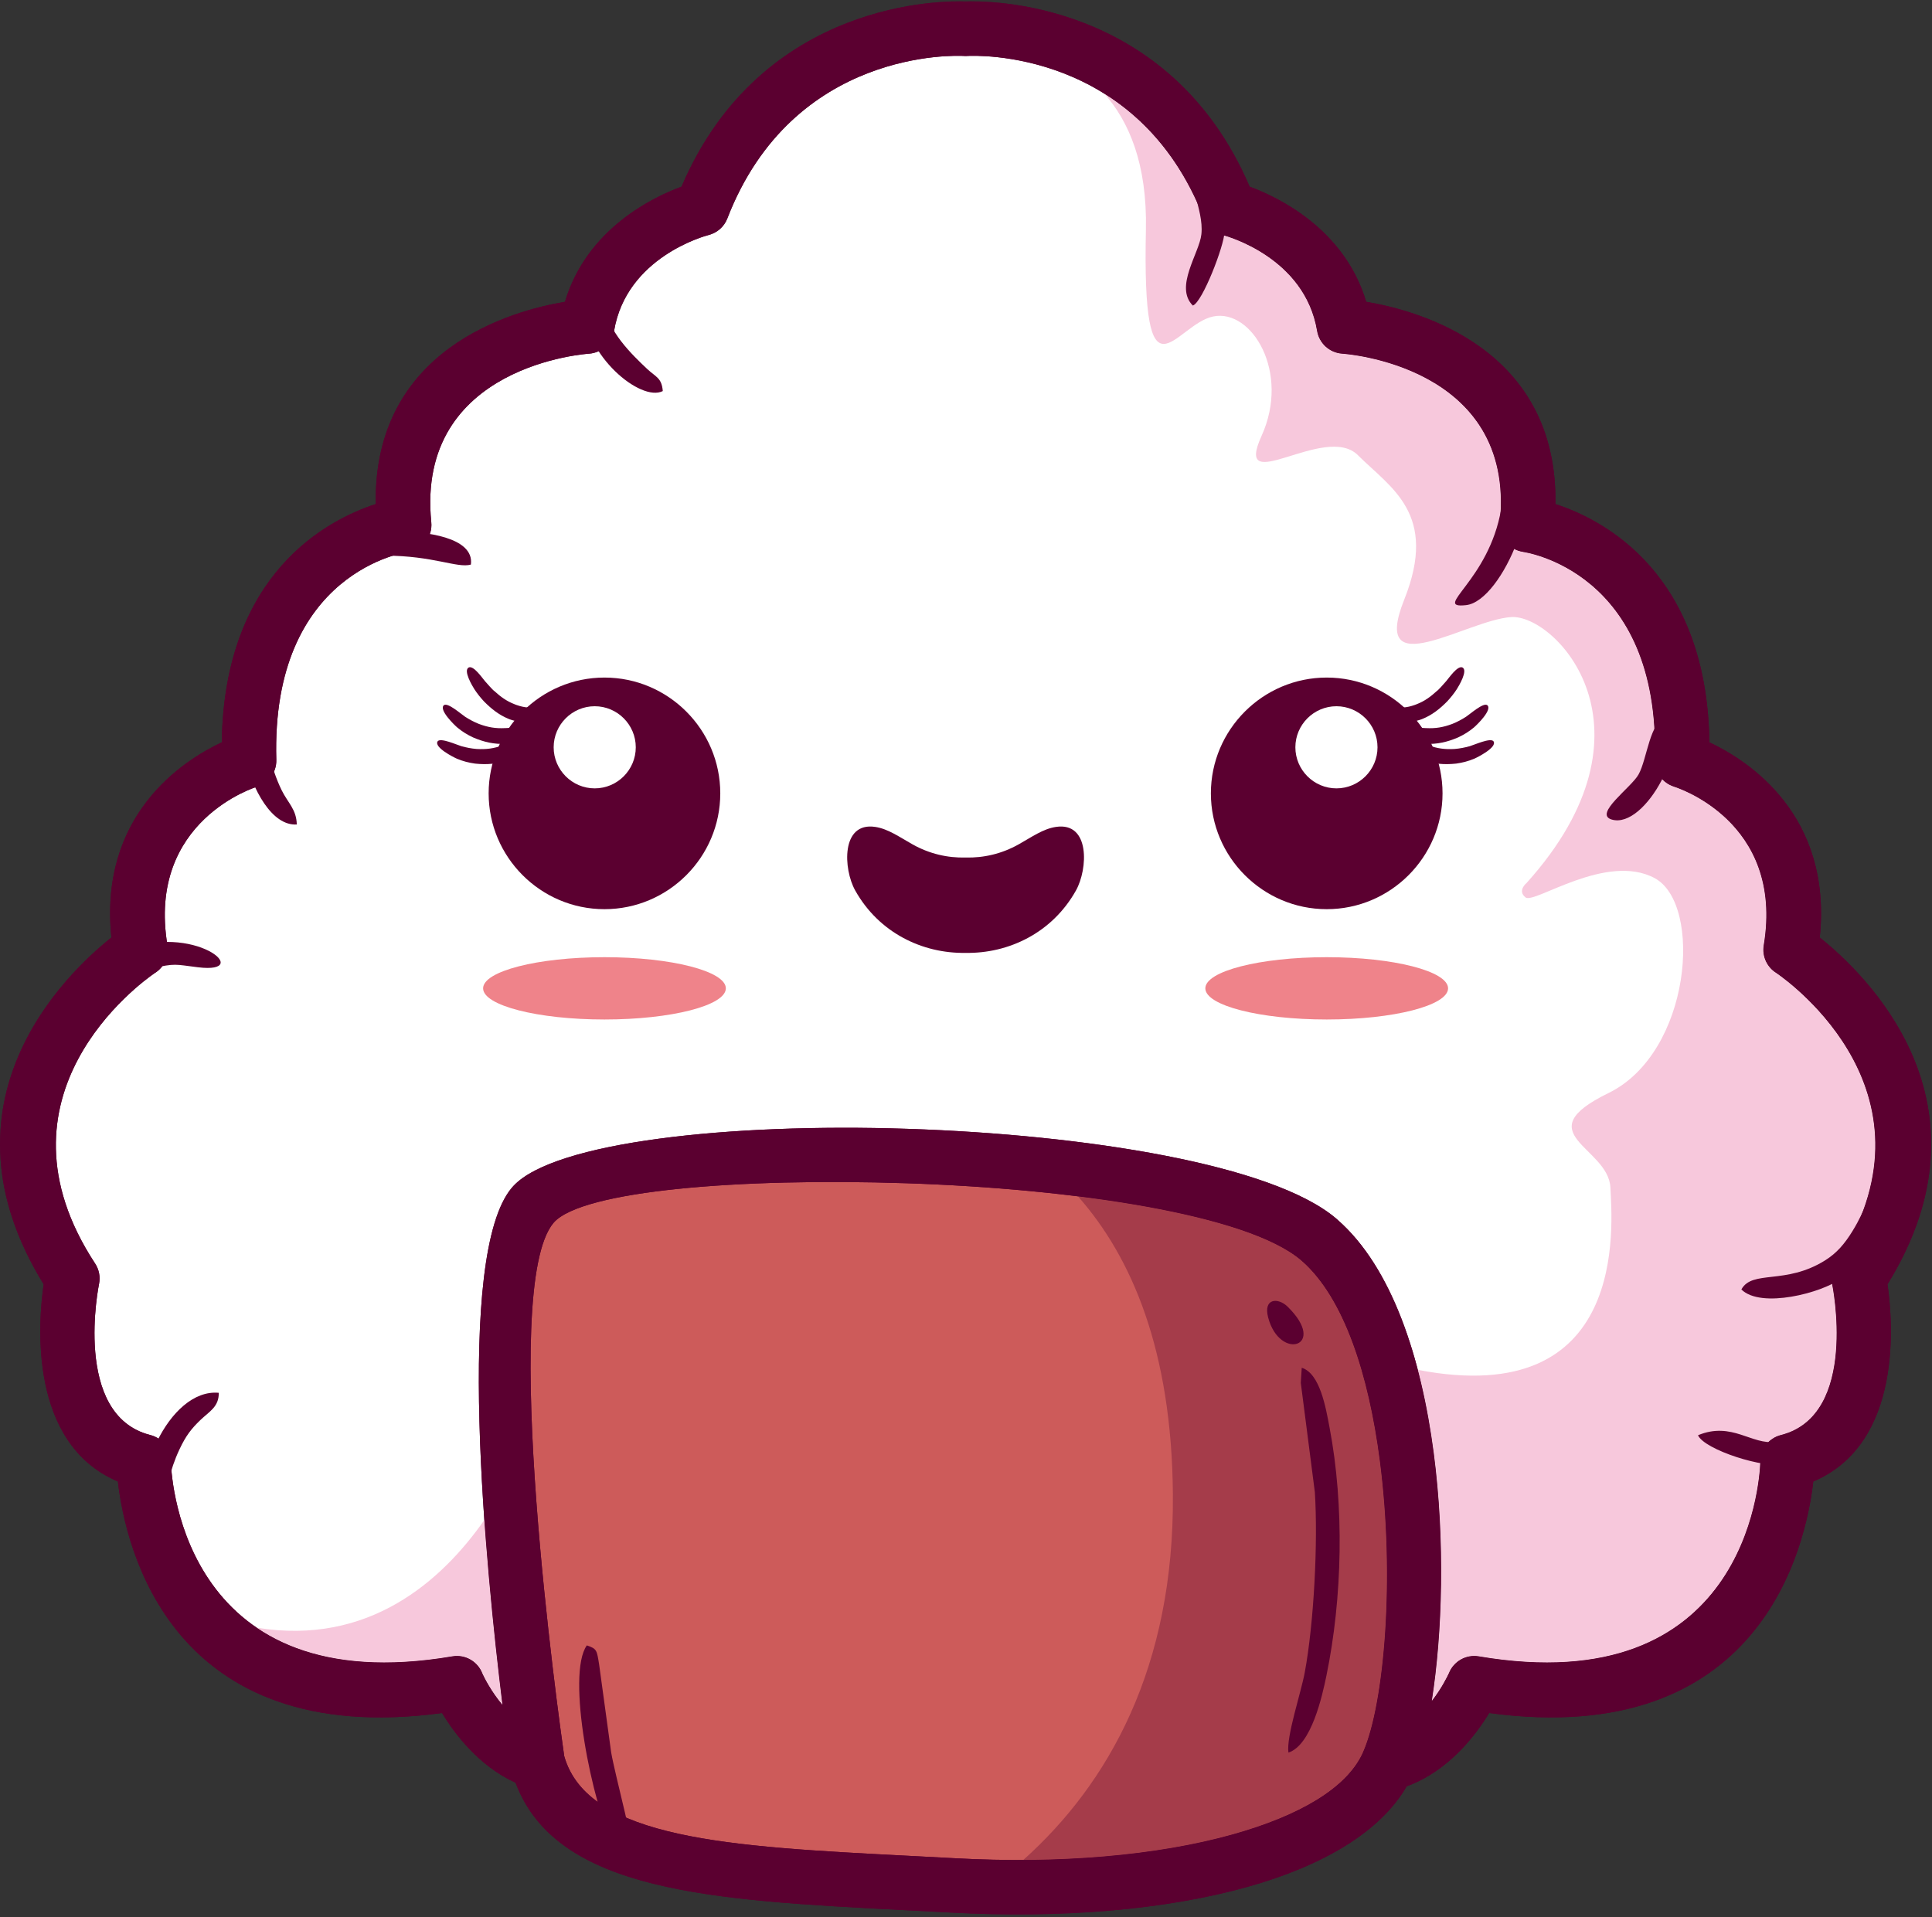 <?xml version="1.0" encoding="UTF-8"?>
<svg width="400px" height="397px" viewBox="0 0 400 397" version="1.1" xmlns="http://www.w3.org/2000/svg" xmlns:xlink="http://www.w3.org/1999/xlink">
    <rect x="0" y="0" width="400" height="397" fill="#333333" stroke="none"/>
    <!-- Generator: Sketch 55.2 (78181) - https://sketchapp.com -->
    <title>Group 42</title>
    <desc>Created with Sketch.</desc>
    <defs>
        <polygon id="path-1" points="0 0.565 399.828 0.565 399.828 396.721 0 396.721"></polygon>
    </defs>
    <g id="Page-1" stroke="none" stroke-width="1" fill="none" fill-rule="evenodd">
        <g id="Desktop" transform="translate(0, -3)">
            <g id="Group-42">
                <g id="Group-3" transform="translate(0, 2.715)">
                    <mask id="mask-2" fill="white">
                        <use xlink:href="#path-1"></use>
                    </mask>
                    <g id="Clip-2"></g>
                    <path d="M106.739,369.436 C99.132,365.98 94.112,359.285 91.522,355.006 C35.247,362.59 25.942,320.521 24.408,307.065 C5.814,299.183 7.916,273.96 9.04,266.226 C-14.215,228.531 13.64,201.914 23.063,194.423 C20.45,169.023 37.827,157.803 45.916,154 C46.421,118.97 67.788,107.918 77.791,104.662 C77.293,72.501 105.985,64.616 116.968,62.783 C121.476,47.678 135.155,41.124 141.103,38.934 C157.804,-0.109 196.103,0.436 199.912,0.59 C203.722,0.436 242.021,-0.109 258.722,38.934 C264.67,41.124 278.349,47.678 282.86,62.783 C293.847,64.616 322.535,72.501 322.037,104.662 C332.04,107.918 353.408,118.97 353.912,154 C361.998,157.803 379.375,169.023 376.765,194.423 C386.185,201.914 414.044,228.531 390.788,266.226 C391.909,273.96 394.014,299.183 375.421,307.065 C373.886,320.521 364.585,362.583 308.316,355.006 C305.526,359.61 299.912,367.023 291.244,370.177 C285.788,379.606 273.968,386.61 258.27,391.013 C241.476,395.718 219.893,397.603 196.991,396.337 C193.349,396.141 190.293,395.983 187.27,395.826 C147.519,393.78 115.217,392.111 106.739,369.436" id="Fill-1" fill="#5B0030" mask="url(#mask-2)"></path>
                </g>
                <path d="M282.102,366.057 C282.145,365.949 282.188,365.841 282.243,365.733 C286.617,355.703 288.847,329.638 285.66,305.307 C283.388,287.946 278.388,271.841 269.496,264.07 L269.332,263.933 C258.22,254.49 222.401,249.166 187.551,248.015 C153.178,246.877 120.529,249.556 114.66,256.152 L114.617,256.205 C103.145,269.697 115.843,359.864 116.814,366.641 C121.702,383.864 151.22,385.389 187.847,387.277 C191.224,387.448 194.67,387.625 197.607,387.789 C219.296,388.982 239.584,387.238 255.224,382.854 C268.951,379.008 278.761,373.316 282.102,366.057" id="Fill-4" fill="#CD5B5A"></path>
                <path d="M282.102,366.057 C282.145,365.949 282.188,365.841 282.243,365.733 C286.617,355.703 288.847,329.638 285.66,305.307 C283.388,287.946 278.388,271.841 269.496,264.07 L269.332,263.933 C262.086,257.772 244.325,253.369 223.174,250.726 C234.348,263.346 242.588,282.703 242.833,312.343 C243.138,348.297 229.479,372.375 211.86,388.152 C228.106,388.074 243.073,386.261 255.224,382.854 C268.951,379.008 278.761,373.316 282.102,366.057" id="Fill-6" fill="#A53C4A"></path>
                <path d="M200.105,14.591 L200.055,14.594 L199.99,14.594 L199.914,14.594 L199.839,14.594 L199.77,14.594 L199.724,14.591 L199.606,14.585 L199.55,14.581 C198.095,14.503 164.223,13.008 150.587,48.23 C149.908,49.991 148.442,51.214 146.744,51.653 L146.708,51.667 C145.905,51.87 129.678,56.276 127.137,71.526 C126.698,74.152 124.511,76.053 121.967,76.234 C121.865,76.244 86.023,78.453 89.291,111.145 C89.59,114.155 87.462,116.844 84.498,117.276 L84.498,117.286 C84.416,117.299 56.069,121.099 57.206,160.349 C57.275,162.929 55.6,165.155 53.249,165.89 L53.252,165.896 C53.187,165.912 30.344,172.817 34.665,198.749 C35.059,201.099 33.934,203.352 32.01,204.512 C29,206.588 -3.115,229.886 19.698,264.653 C20.534,265.932 20.787,267.43 20.511,268.827 C20.498,268.899 14.882,296.037 31.108,300.155 C33.754,300.817 35.491,303.244 35.383,305.863 C35.554,310.253 38.652,355.335 93.669,345.981 C96.39,345.529 98.98,347.099 99.895,349.598 C100.301,350.47 101.682,353.237 104.029,356.047 C100.61,328.244 94.069,262.949 106,248.916 C106.105,248.791 106.216,248.67 106.328,248.552 C114.81,239.499 150.918,235.526 187.901,236.749 C224.862,237.968 263.478,244.142 276.623,255.316 L276.98,255.634 C288.18,265.476 294.255,284.132 296.836,303.85 C299.206,321.935 298.652,341.25 296.426,355.253 C298.478,352.611 299.669,350.152 299.977,349.48 C300.931,347.05 303.482,345.535 306.157,345.981 C361.18,355.335 364.275,310.25 364.449,305.86 C364.337,303.244 366.075,300.817 368.721,300.155 C384.947,296.037 379.331,268.899 379.314,268.827 C379.046,267.43 379.295,265.932 380.134,264.653 C402.944,229.89 370.832,206.591 367.819,204.512 C365.895,203.355 364.77,201.099 365.16,198.749 C369.485,172.817 346.642,165.912 346.577,165.896 L346.58,165.89 C344.229,165.155 342.554,162.929 342.619,160.349 C343.757,121.099 315.413,117.299 315.331,117.286 L315.331,117.276 C312.367,116.844 310.239,114.155 310.534,111.145 C313.803,78.453 277.967,76.244 277.862,76.237 C275.318,76.053 273.128,74.152 272.688,71.526 C270.147,56.276 253.921,51.87 253.114,51.667 L253.085,51.653 C251.387,51.214 249.921,49.991 249.239,48.23 C235.606,13.008 201.734,14.503 200.278,14.581 L200.223,14.585 L200.105,14.591 Z" id="Fill-8" fill="#FFFFFF"></path>
                <path d="M293.542,286.661 C294.982,292.16 296.067,297.953 296.837,303.848 C299.208,321.937 298.654,341.248 296.428,355.255 C298.48,352.609 299.667,350.15 299.978,349.478 C300.932,347.051 303.48,345.533 306.159,345.983 C361.182,355.333 364.273,310.248 364.447,305.858 C364.339,303.245 366.073,300.815 368.723,300.153 C384.949,296.035 379.329,268.901 379.313,268.829 C379.044,267.432 379.293,265.933 380.132,264.651 C402.942,229.891 370.831,206.589 367.818,204.51 C365.893,203.356 364.772,201.097 365.162,198.75 C369.483,172.815 346.641,165.914 346.578,165.897 L346.582,165.888 C344.228,165.153 342.552,162.93 342.621,160.35 C343.755,121.101 315.414,117.301 315.332,117.288 L315.332,117.278 C312.365,116.845 310.241,114.156 310.536,111.147 C313.805,78.451 277.965,76.242 277.864,76.235 C275.316,76.055 273.126,74.153 272.69,71.527 C270.146,56.274 253.919,51.871 253.116,51.665 L253.083,51.651 C251.388,51.212 249.919,49.989 249.237,48.229 C244.231,35.294 236.5,27.31 228.637,22.392 C233.664,28.048 237.539,36.855 237.247,50.573 C236.447,88.084 243.231,70.124 251.214,68.527 C259.191,66.93 267.175,80.101 261.188,93.271 C255.201,106.438 274.355,90.478 281.142,97.258 C287.926,104.042 297.85,109.363 290.723,127.186 C283.588,145.015 303.69,131.379 312.87,130.779 C322.044,130.179 344.791,153.924 316.06,185.848 C316.06,185.848 314.064,187.442 315.86,188.838 C317.654,190.238 332.621,179.461 342.598,184.848 C352.572,190.238 350.175,220.963 333.018,229.343 C315.86,237.72 333.018,240.517 333.414,248.894 C333.785,256.596 337.326,295.091 293.542,286.661 M53.139,340.048 C61.775,345.924 74.605,349.222 93.67,345.983 C96.388,345.527 98.978,347.101 99.893,349.596 C100.303,350.471 101.683,353.238 104.031,356.045 C102.854,346.501 101.316,332.547 100.277,317.756 C91.483,330.333 76.362,343.861 53.139,340.048" id="Fill-10" fill="#F7C8DC"></path>
                <path d="M282.102,366.057 C278.761,373.316 268.951,379.008 255.224,382.854 C239.584,387.238 219.296,388.982 197.607,387.789 C194.67,387.625 191.224,387.448 187.847,387.277 C151.22,385.389 121.702,383.864 116.814,366.641 C115.843,359.864 103.145,269.697 114.617,256.205 L114.66,256.152 C120.529,249.556 153.178,246.877 187.551,248.015 C222.401,249.166 258.22,254.49 269.332,263.933 L269.496,264.07 C278.388,271.841 283.388,287.946 285.66,305.307 C288.847,329.638 286.617,355.703 282.243,365.733 C282.188,365.841 282.145,365.949 282.102,366.057 L282.102,366.057 Z M106.738,372.149 C99.132,368.697 94.112,362.002 91.525,357.72 C35.247,365.307 25.942,323.234 24.407,309.779 C5.814,301.9 7.919,276.674 9.04,268.943 C-14.216,231.248 13.643,204.631 23.063,197.136 C20.45,171.736 37.827,160.52 45.915,156.713 C46.42,121.687 67.788,110.634 77.794,107.379 C77.292,75.215 105.984,67.333 116.968,65.497 C121.476,50.395 135.155,43.841 141.102,41.651 C157.804,2.605 196.102,3.149 199.915,3.303 C203.722,3.149 242.02,2.605 258.722,41.651 C264.673,43.841 278.348,50.395 282.86,65.497 C293.847,67.333 322.535,75.215 322.037,107.379 C332.04,110.634 353.407,121.687 353.912,156.713 C361.997,160.52 379.374,171.736 376.765,197.136 C386.184,204.631 414.043,231.248 390.788,268.943 C391.909,276.674 394.014,301.9 375.42,309.779 C373.886,323.234 364.584,365.3 308.315,357.72 C305.529,362.323 299.915,369.736 291.243,372.89 C285.788,382.32 273.971,389.326 258.27,393.726 C241.476,398.431 219.892,400.316 196.991,399.051 C193.348,398.854 190.292,398.697 187.27,398.539 C147.519,396.493 115.22,394.825 106.738,372.149 L106.738,372.149 Z M200.106,14.592 L200.056,14.595 L199.991,14.595 L199.915,14.595 L199.84,14.595 L199.771,14.595 L199.725,14.592 L199.604,14.585 L199.548,14.582 C198.096,14.5 164.22,13.005 150.588,48.228 C149.909,49.992 148.44,51.215 146.745,51.651 L146.709,51.664 C145.906,51.87 129.679,56.277 127.135,71.526 C126.699,74.152 124.512,76.054 121.968,76.234 C121.866,76.241 86.024,78.451 89.292,111.146 C89.591,114.156 87.46,116.844 84.496,117.277 L84.499,117.287 C84.417,117.3 56.07,121.1 57.207,160.349 C57.276,162.93 55.601,165.156 53.25,165.887 L53.253,165.897 C53.188,165.913 30.342,172.818 34.666,198.749 C35.056,201.097 33.935,203.352 32.01,204.513 C29.001,206.585 -3.117,229.887 19.696,264.651 C20.535,265.933 20.784,267.431 20.512,268.828 C20.499,268.9 14.883,296.038 31.109,300.152 C33.751,300.818 35.492,303.244 35.381,305.864 C35.555,310.251 38.653,355.333 93.67,345.982 C96.388,345.526 98.978,347.1 99.896,349.595 C100.302,350.47 101.683,353.238 104.03,356.044 C100.61,328.244 94.07,262.949 106.001,248.913 C106.106,248.789 106.214,248.667 106.329,248.552 C114.81,239.497 150.915,235.523 187.902,236.749 C224.863,237.969 263.476,244.139 276.624,255.316 L276.981,255.631 C288.181,265.474 294.256,284.133 296.837,303.848 C299.207,321.936 298.653,341.251 296.427,355.254 C298.479,352.608 299.666,350.149 299.978,349.477 C300.932,347.051 303.483,345.533 306.158,345.982 C361.181,355.333 364.273,310.251 364.447,305.861 C364.338,303.244 366.073,300.818 368.722,300.152 C384.948,296.038 379.329,268.9 379.312,268.828 C379.043,267.431 379.296,265.933 380.132,264.651 C402.942,229.89 370.83,206.589 367.82,204.513 C365.896,203.356 364.771,201.097 365.161,198.749 C369.483,172.818 346.643,165.913 346.578,165.897 L346.581,165.887 C344.227,165.156 342.551,162.93 342.62,160.349 C343.758,121.1 315.414,117.3 315.332,117.287 L315.332,117.277 C312.365,116.844 310.24,114.156 310.535,111.146 C313.804,78.451 277.965,76.241 277.863,76.234 C275.319,76.054 273.129,74.152 272.689,71.526 C270.148,56.277 253.919,51.87 253.115,51.664 L253.083,51.651 C251.388,51.215 249.922,49.992 249.24,48.228 C235.604,13.005 201.732,14.5 200.279,14.582 L200.224,14.585 L200.106,14.592 Z" id="Fill-12" fill="#5B0030"></path>
                <path d="M121.496,343.718 C117.194,349.748 122.526,376.587 127.24,385.836 C128.352,388.017 128.467,388.771 131.263,388.827 C131.65,386.289 127.375,370.768 126.535,365.879 L124.04,347.646 C123.565,344.748 123.611,344.413 121.496,343.718 M360.532,270.013 C364.614,274.046 377.204,270.702 381.073,267.817 C384.742,265.072 390.84,257.61 389.086,251.374 C385.676,251.712 386.703,252.804 383.516,257.961 C381.896,260.577 380.306,262.456 377.883,263.981 C369.66,269.138 362.811,265.879 360.532,270.013 M61.447,173.731 C61.381,170.587 59.598,169.246 58.322,166.646 C57.149,164.256 56.322,161.672 55.64,158.951 C54.912,156.056 54.45,153.45 54.083,150.171 C53.63,146.109 55.004,144.994 53.008,142.981 C45.103,144.279 51.237,174.361 61.447,173.731 M31.516,203.486 C36.408,202.463 36.067,202.686 40.975,203.295 C52.985,204.777 39.886,193.807 25.686,199.912 C18.749,202.899 15.221,211.869 19.011,212.292 C21.604,212.577 20.794,205.728 31.516,203.486 M313.503,100.05 C312.332,100.948 312.001,100.738 311.43,103.968 C311.126,105.679 311.09,106.712 310.804,108.394 C308.276,123.338 296.358,129.063 303.506,128.312 C311.221,127.502 320.611,103.777 313.503,100.05 M125.519,66.545 C125.519,61.2 127.873,64.394 128.532,60.725 C124.434,57.463 120.912,61.804 120.912,66.545 C120.912,76.479 132.621,86.309 137.224,83.981 C137.001,81.213 135.801,81.102 133.975,79.387 C130.817,76.42 125.519,71.256 125.519,66.545 M351.552,300.2 C352.863,303.197 365.453,307.246 369.608,306.164 C372.316,305.456 382.07,300.256 382.565,295.869 C376.732,295.436 372.503,300.79 367.608,301.548 C362.709,302.302 358.591,297.282 351.552,300.2 M31.034,317.754 C35.67,317.161 32.798,312.427 37.162,303.115 C38.483,300.305 39.621,298.846 41.473,297.066 C43.342,295.266 45.339,294.338 45.293,291.413 C34.85,290.456 26.562,310.125 31.034,317.754 M253.516,51.036 C253.552,47.423 251.824,40.981 249.863,37.787 C248.935,36.276 249.08,36.168 247.047,35.692 C245.296,40.276 249.296,46.187 248.735,51.505 C248.326,55.423 243.083,62.41 246.965,66.272 C248.939,65.617 253.486,53.82 253.516,51.036 M345.119,151.381 C341.506,152.331 341.076,160.069 339.25,163.364 C337.742,166.089 329.883,171.551 333.667,172.699 C340.726,174.827 350.257,156.318 345.119,151.381 M82.88,113.072 C81.053,113.072 76.532,114.013 75.329,115.315 C71.952,118.968 77.512,118.059 79.65,118.059 C89.752,118.059 94.67,120.709 97.493,119.912 C98.273,114.112 87.519,113.072 82.88,113.072 M262.558,275.82 C264.965,284.954 274.981,281.81 266.591,273.581 C264.614,271.64 261.499,271.81 262.558,275.82 M274.617,350.01 C277.942,333.882 278.358,314.82 275.263,298.568 C274.493,294.502 273.299,287.397 269.512,286.23 L269.316,289.364 L272.227,311.994 C272.89,322.295 272.053,339.046 270.122,349.4 C269.358,353.486 266.263,362.722 266.758,365.915 C271.529,364.351 273.758,354.168 274.617,350.01" id="Fill-14" fill="#5B0030"></path>
                <path d="M125.148,191.266 C138.354,191.266 149.125,180.495 149.125,167.285 C149.125,154.079 138.354,143.305 125.148,143.305 C111.941,143.305 101.168,154.079 101.168,167.285 C101.168,180.495 111.941,191.266 125.148,191.266" id="Fill-16" fill="#5B0030"></path>
                <path d="M98.206,145.7 C98.806,146.628 99.449,147.425 100.199,148.238 C101.721,149.779 103.308,151.051 105.324,151.87 C105.353,151.88 105.38,151.89 105.409,151.897 C105.435,151.916 105.462,151.923 105.491,151.936 C105.576,151.969 105.835,152.048 105.881,152.07 C108.196,152.811 110.111,152.838 112.468,152.221 C113.39,151.943 114.167,151.618 114.996,151.126 C115.612,150.759 118.914,148.405 117.924,147.349 C117.203,146.67 114.691,148.27 113.747,148.67 C113.052,148.949 112.455,149.152 111.717,149.316 C109.973,149.654 108.619,149.579 106.95,148.985 C106.927,148.985 106.711,148.897 106.662,148.877 C106.642,148.87 106.619,148.864 106.599,148.861 C106.58,148.848 106.56,148.834 106.54,148.828 C104.885,148.195 103.652,147.284 102.344,146.093 C102.039,145.916 100.75,144.434 100.419,144.061 C99.799,143.343 98.055,140.762 97.049,141.211 C95.842,141.831 97.816,145.087 98.206,145.7" id="Fill-18" fill="#5B0030"></path>
                <path d="M94.666,153.637 C95.715,154.51 96.715,155.123 97.955,155.706 C100.217,156.67 102.256,157.132 104.715,157.044 C104.748,157.044 104.781,157.041 104.814,157.031 C104.85,157.034 104.886,157.037 104.919,157.034 C105.092,157.024 105.702,156.942 105.784,156.955 C108.489,156.595 110.61,155.805 112.971,154.434 C113.296,154.323 114.594,153.349 114.938,153.067 C115.492,152.618 118.742,149.769 117.633,148.795 C116.784,148.132 114.181,150.293 113.335,150.831 C112.735,151.198 112.151,151.532 111.529,151.857 C109.486,152.883 107.712,153.483 105.433,153.713 C105.335,153.749 104.889,153.755 104.738,153.765 C104.709,153.765 104.679,153.772 104.653,153.778 C104.627,153.772 104.601,153.772 104.571,153.772 C102.568,153.873 101.047,153.608 99.151,152.906 C98.089,152.477 97.27,152.037 96.309,151.428 C95.447,150.857 92.745,148.447 91.922,149.011 C90.742,149.942 94.129,153.178 94.666,153.637" id="Fill-20" fill="#5B0030"></path>
                <path d="M188.954,177.859 C186.223,176.331 183.875,174.623 181.18,174.227 C174.102,173.184 174.577,182.958 177.062,187.394 C181.967,196.158 190.974,200.466 199.915,200.318 C208.856,200.466 217.862,196.158 222.767,187.394 C225.249,182.958 225.728,173.184 218.649,174.227 C215.951,174.623 213.61,176.331 210.875,177.859 C207.407,179.8 203.652,180.672 199.915,180.568 C196.177,180.672 192.42,179.8 188.954,177.859" id="Fill-22" fill="#5B0030"></path>
                <path d="M94.606,160.112 C95.865,160.636 97.002,160.928 98.356,161.122 C100.802,161.374 102.888,161.217 105.212,160.413 C105.242,160.397 105.274,160.384 105.301,160.368 C105.337,160.361 105.37,160.351 105.402,160.338 C105.566,160.279 106.124,160.02 106.206,160.01 C108.688,158.869 110.481,157.492 112.333,155.486 C112.609,155.279 113.563,153.971 113.809,153.604 C114.209,153.007 116.474,149.328 115.13,148.725 C114.124,148.335 112.271,151.171 111.619,151.931 C111.153,152.459 110.697,152.951 110.196,153.45 C108.543,155.027 107.029,156.122 104.92,157.02 C104.832,157.076 104.409,157.213 104.265,157.269 C104.242,157.279 104.215,157.292 104.192,157.305 C104.166,157.309 104.14,157.315 104.114,157.322 C102.225,158.01 100.694,158.204 98.674,158.095 C97.537,157.997 96.625,157.813 95.527,157.515 C94.533,157.223 91.242,155.718 90.619,156.495 C89.766,157.735 93.956,159.836 94.606,160.112" id="Fill-24" fill="#5B0030"></path>
                <path d="M123.132,166.25 C127.814,166.25 131.63,162.427 131.63,157.745 C131.63,153.063 127.814,149.243 123.132,149.243 C118.45,149.243 114.63,153.063 114.63,157.745 C114.63,162.427 118.45,166.25 123.132,166.25" id="Fill-26" fill="#FFFFFF"></path>
                <path d="M274.684,191.266 C287.887,191.266 298.661,180.495 298.661,167.285 C298.661,154.079 287.887,143.305 274.684,143.305 C261.474,143.305 250.7,154.079 250.7,167.285 C250.7,180.495 261.474,191.266 274.684,191.266" id="Fill-28" fill="#5B0030"></path>
                <path d="M301.624,145.7 C301.021,146.628 300.378,147.425 299.63,148.238 C298.109,149.779 296.519,151.051 294.503,151.87 C294.473,151.88 294.45,151.89 294.421,151.897 C294.394,151.916 294.362,151.923 294.335,151.936 C294.253,151.969 293.991,152.048 293.945,152.07 C291.634,152.811 289.716,152.838 287.358,152.221 C286.437,151.943 285.663,151.618 284.83,151.126 C284.217,150.759 280.916,148.405 281.903,147.349 C282.627,146.67 285.139,148.27 286.08,148.67 C286.778,148.949 287.371,149.152 288.109,149.316 C289.853,149.654 291.211,149.579 292.88,148.985 C292.899,148.985 293.116,148.897 293.165,148.877 C293.188,148.87 293.211,148.864 293.227,148.861 C293.247,148.848 293.267,148.834 293.29,148.828 C294.945,148.195 296.175,147.284 297.48,146.093 C297.791,145.916 299.08,144.434 299.408,144.061 C300.027,143.343 301.771,140.762 302.781,141.211 C303.988,141.831 302.011,145.087 301.624,145.7" id="Fill-30" fill="#5B0030"></path>
                <path d="M305.162,153.637 C304.113,154.51 303.11,155.123 301.873,155.706 C299.614,156.67 297.572,157.132 295.116,157.044 C295.08,157.044 295.044,157.041 295.014,157.031 C294.982,157.034 294.946,157.037 294.91,157.034 C294.736,157.024 294.123,156.942 294.044,156.955 C291.339,156.595 289.218,155.805 286.86,154.434 C286.532,154.323 285.234,153.349 284.89,153.067 C284.336,152.618 281.083,149.769 282.191,148.795 C283.041,148.132 285.647,150.293 286.496,150.831 C287.093,151.198 287.673,151.532 288.3,151.857 C290.342,152.883 292.116,153.483 294.395,153.713 C294.496,153.749 294.939,153.755 295.09,153.765 C295.119,153.765 295.146,153.772 295.172,153.778 C295.201,153.772 295.231,153.772 295.257,153.772 C297.26,153.873 298.785,153.608 300.677,152.906 C301.739,152.477 302.555,152.037 303.519,151.428 C304.382,150.857 307.083,148.447 307.91,149.011 C309.083,149.942 305.703,153.178 305.162,153.637" id="Fill-32" fill="#5B0030"></path>
                <path d="M305.223,160.112 C303.96,160.636 302.826,160.928 301.472,161.122 C299.026,161.374 296.944,161.217 294.619,160.413 C294.583,160.397 294.554,160.384 294.524,160.368 C294.495,160.361 294.459,160.351 294.423,160.338 C294.262,160.279 293.701,160.02 293.623,160.01 C291.141,158.869 289.344,157.492 287.495,155.486 C287.223,155.279 286.262,153.971 286.019,153.604 C285.619,153.007 283.35,149.328 284.698,148.725 C285.705,148.335 287.557,151.171 288.21,151.931 C288.675,152.459 289.128,152.951 289.632,153.45 C291.285,155.027 292.803,156.122 294.908,157.02 C294.996,157.076 295.419,157.213 295.56,157.269 C295.59,157.279 295.613,157.292 295.636,157.305 C295.662,157.309 295.688,157.315 295.718,157.322 C297.6,158.01 299.137,158.204 301.15,158.095 C302.291,157.997 303.203,157.813 304.301,157.515 C305.291,157.223 308.583,155.718 309.206,156.495 C310.059,157.735 305.872,159.836 305.223,160.112" id="Fill-34" fill="#5B0030"></path>
                <path d="M276.694,166.25 C281.38,166.25 285.199,162.427 285.199,157.745 C285.199,153.063 281.38,149.243 276.694,149.243 C272.016,149.243 268.193,153.063 268.193,157.745 C268.193,162.427 272.016,166.25 276.694,166.25" id="Fill-36" fill="#FFFFFF"></path>
                <path d="M125.148,214.111 C138.987,214.111 150.276,211.212 150.276,207.658 C150.276,204.108 138.987,201.209 125.148,201.209 C111.309,201.209 100.023,204.108 100.023,207.658 C100.023,211.212 111.309,214.111 125.148,214.111" id="Fill-38" fill="#EF838A"></path>
                <path d="M274.684,214.111 C288.52,214.111 299.808,211.212 299.808,207.658 C299.808,204.108 288.52,201.209 274.684,201.209 C260.841,201.209 249.552,204.108 249.552,207.658 C249.552,211.212 260.841,214.111 274.684,214.111" id="Fill-40" fill="#EF838A"></path>
            </g>
        </g>
    </g>
</svg>